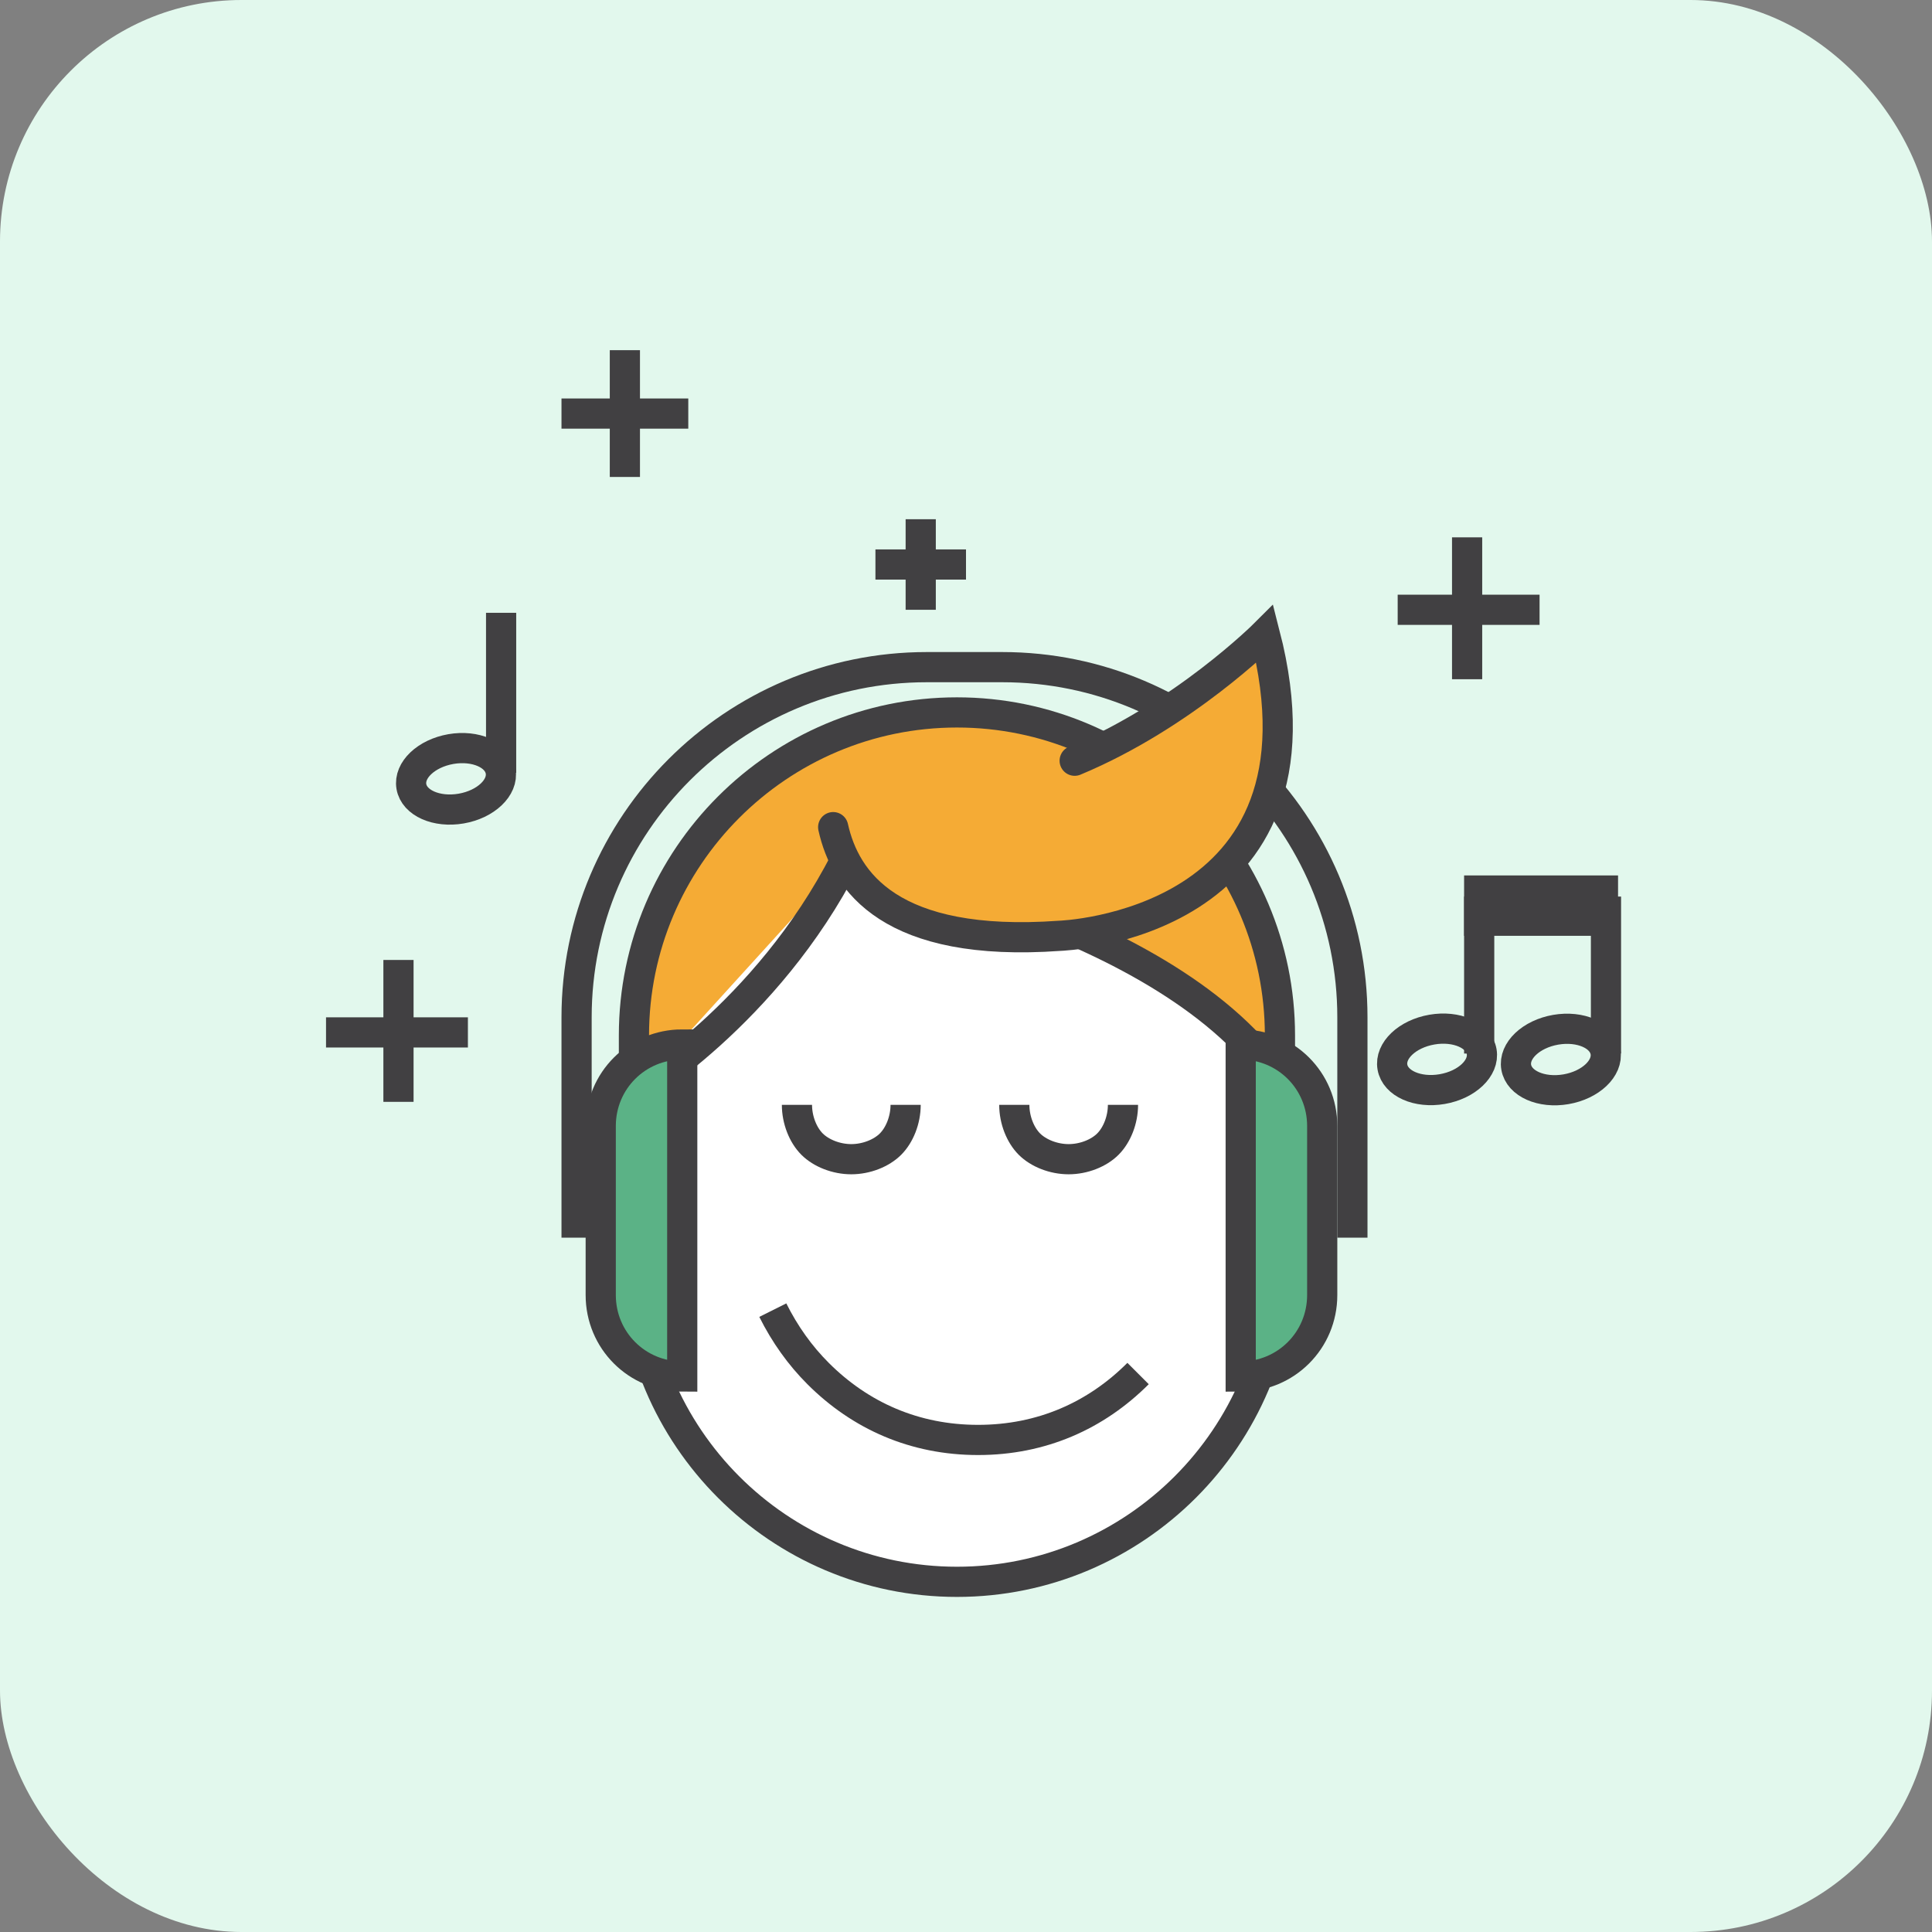 <svg xmlns="http://www.w3.org/2000/svg" width="64" height="64" viewBox="0 0 64 64" fill="none"><rect x="0" y="0" width="64" height="64" fill="#808080" stroke="none"/><rect width="64" height="64" rx="8" fill="#E2F8ED"></rect><path d="M21 32.6V41.7C21 47.6 25.8 52.4 31.7 52.4C37.6 52.4 42.4 47.6 42.4 41.7V33.2C41.1 25.7 34.4 23.5 31 23.6C28 23.7 22.1 26.8 21 32.6Z" fill="white"></path><path d="M42.4 35.9C42.4 35.9 36.9 29.4 28 28.5L21 36.2C21 36.2 19.2 25.2 31.3 23.6C31.3 23.6 42.6 23.2 42.4 35.9Z" fill="#F5AB35"></path><path d="M21 36.2C21 36.2 25.4 33.6 28 28.5C28 28.5 38.8 30.4 42.4 35.9" stroke="#414042" stroke-miterlimit="10"></path><path d="M42.4 34.3C42.4 28.4 37.6 23.6 31.7 23.6C25.8 23.6 21 28.4 21 34.3V41.7C21 47.6 25.8 52.4 31.7 52.4C37.6 52.4 42.4 47.6 42.4 41.7V34.3V34.3Z" stroke="#414042" stroke-miterlimit="10"></path><path d="M29 18.7H32" stroke="#414042" stroke-miterlimit="10"></path><path d="M30.5 20.2V17.2" stroke="#414042" stroke-miterlimit="10"></path><path d="M18.6 13.7H22.8" stroke="#414042" stroke-miterlimit="10"></path><path d="M20.7 15.8V11.6" stroke="#414042" stroke-miterlimit="10"></path><path d="M10.8 34.2H15.5" stroke="#414042" stroke-miterlimit="10"></path><path d="M13.2 36.5V31.8" stroke="#414042" stroke-miterlimit="10"></path><path d="M46.3 20.2H51" stroke="#414042" stroke-miterlimit="10"></path><path d="M48.6 22.5V17.8" stroke="#414042" stroke-miterlimit="10"></path><path d="M22.6 45.6C21.1 45.6 19.9 44.4 19.9 42.9V37.3C19.9 35.8 21.1 34.6 22.6 34.6V45.6Z" fill="#5BB286"></path><path d="M21.2 35V45.2C21.6 45.5 22.1 45.6 22.6 45.6V34.6C22.1 34.6 21.6 34.7 21.2 35Z" fill="#5BB286"></path><path d="M41.1 45.6C42.6 45.6 43.8 44.4 43.8 42.9V37.3C43.8 35.8 42.6 34.6 41.1 34.6V45.6Z" fill="#5BB286"></path><path d="M42.4 34.9C42 34.7 41.6 34.6 41.1 34.6V45.6C41.6 45.6 42 45.5 42.4 45.3V34.9Z" fill="#5BB286"></path><path d="M22.6 45.6C21.1 45.6 19.9 44.4 19.9 42.9V37.3C19.9 35.8 21.1 34.6 22.6 34.6V45.6V45.6Z" stroke="#414042" stroke-miterlimit="10"></path><path d="M41.1 45.6C42.6 45.6 43.8 44.4 43.8 42.9V37.3C43.8 35.8 42.6 34.6 41.1 34.6V45.6V45.6Z" stroke="#414042" stroke-miterlimit="10"></path><path d="M19.1 41V33.7C19.1 27.3 24.3 22.1 30.7 22.1H33.2C39.6 22.1 44.8 27.3 44.8 33.7V41" stroke="#414042" stroke-miterlimit="10"></path><path d="M41.9 21C41.9 21 34.3 28.5 27.7 25.2C27.7 25.2 26.1 31.6 35.2 31C35.1 31 44.4 30.7 41.9 21Z" fill="#F5AB35"></path><path d="M27.6 27.4C28 29.2 29.5 31.4 35.1 31C35.1 31 44.4 30.7 41.9 21C41.9 21 39.2 23.7 35.6 25.2" stroke="#414042" stroke-miterlimit="10" stroke-linecap="round"></path><path d="M37.7 45.5C36.3 46.9 34.5 47.7 32.4 47.7C30.3 47.7 28.5 46.9 27.1 45.5C26.5 44.9 26 44.2 25.6 43.4" stroke="#414042" stroke-miterlimit="10"></path><path d="M30 36.6C30 37.1 29.8 37.6 29.5 37.9C29.2 38.2 28.7 38.4 28.2 38.4C27.7 38.4 27.2 38.2 26.9 37.9C26.6 37.6 26.4 37.1 26.4 36.6" stroke="#414042" stroke-miterlimit="10"></path><path d="M37.2 36.6C37.2 37.1 37 37.6 36.7 37.9C36.4 38.2 35.9 38.4 35.4 38.4C34.9 38.4 34.4 38.2 34.1 37.9C33.8 37.6 33.6 37.1 33.6 36.6" stroke="#414042" stroke-miterlimit="10"></path><path d="M47.774 36.078C48.591 35.937 49.176 35.382 49.082 34.837C48.988 34.293 48.25 33.966 47.434 34.107C46.617 34.248 46.032 34.804 46.126 35.348C46.22 35.892 46.958 36.219 47.774 36.078Z" stroke="#414042" stroke-miterlimit="10"></path><path d="M51.876 36.083C52.692 35.942 53.278 35.386 53.184 34.842C53.09 34.298 52.352 33.971 51.535 34.112C50.719 34.253 50.133 34.809 50.227 35.353C50.321 35.897 51.059 36.224 51.876 36.083Z" stroke="#414042" stroke-miterlimit="10"></path><path d="M49 29.7V34.9" stroke="#414042" stroke-miterlimit="10"></path><path d="M53.2 29.7V34.9" stroke="#414042" stroke-miterlimit="10"></path><path d="M49 29.5H53.1V30.5H49V29.5Z" stroke="#414042" stroke-miterlimit="10"></path><path d="M15.277 26.785C16.093 26.644 16.679 26.089 16.584 25.544C16.491 25 15.752 24.673 14.936 24.814C14.12 24.956 13.534 25.511 13.628 26.055C13.722 26.599 14.46 26.926 15.277 26.785Z" stroke="#414042" stroke-miterlimit="10"></path><path d="M16.6 20.3V25.6" stroke="#414042" stroke-miterlimit="10"></path></svg>
